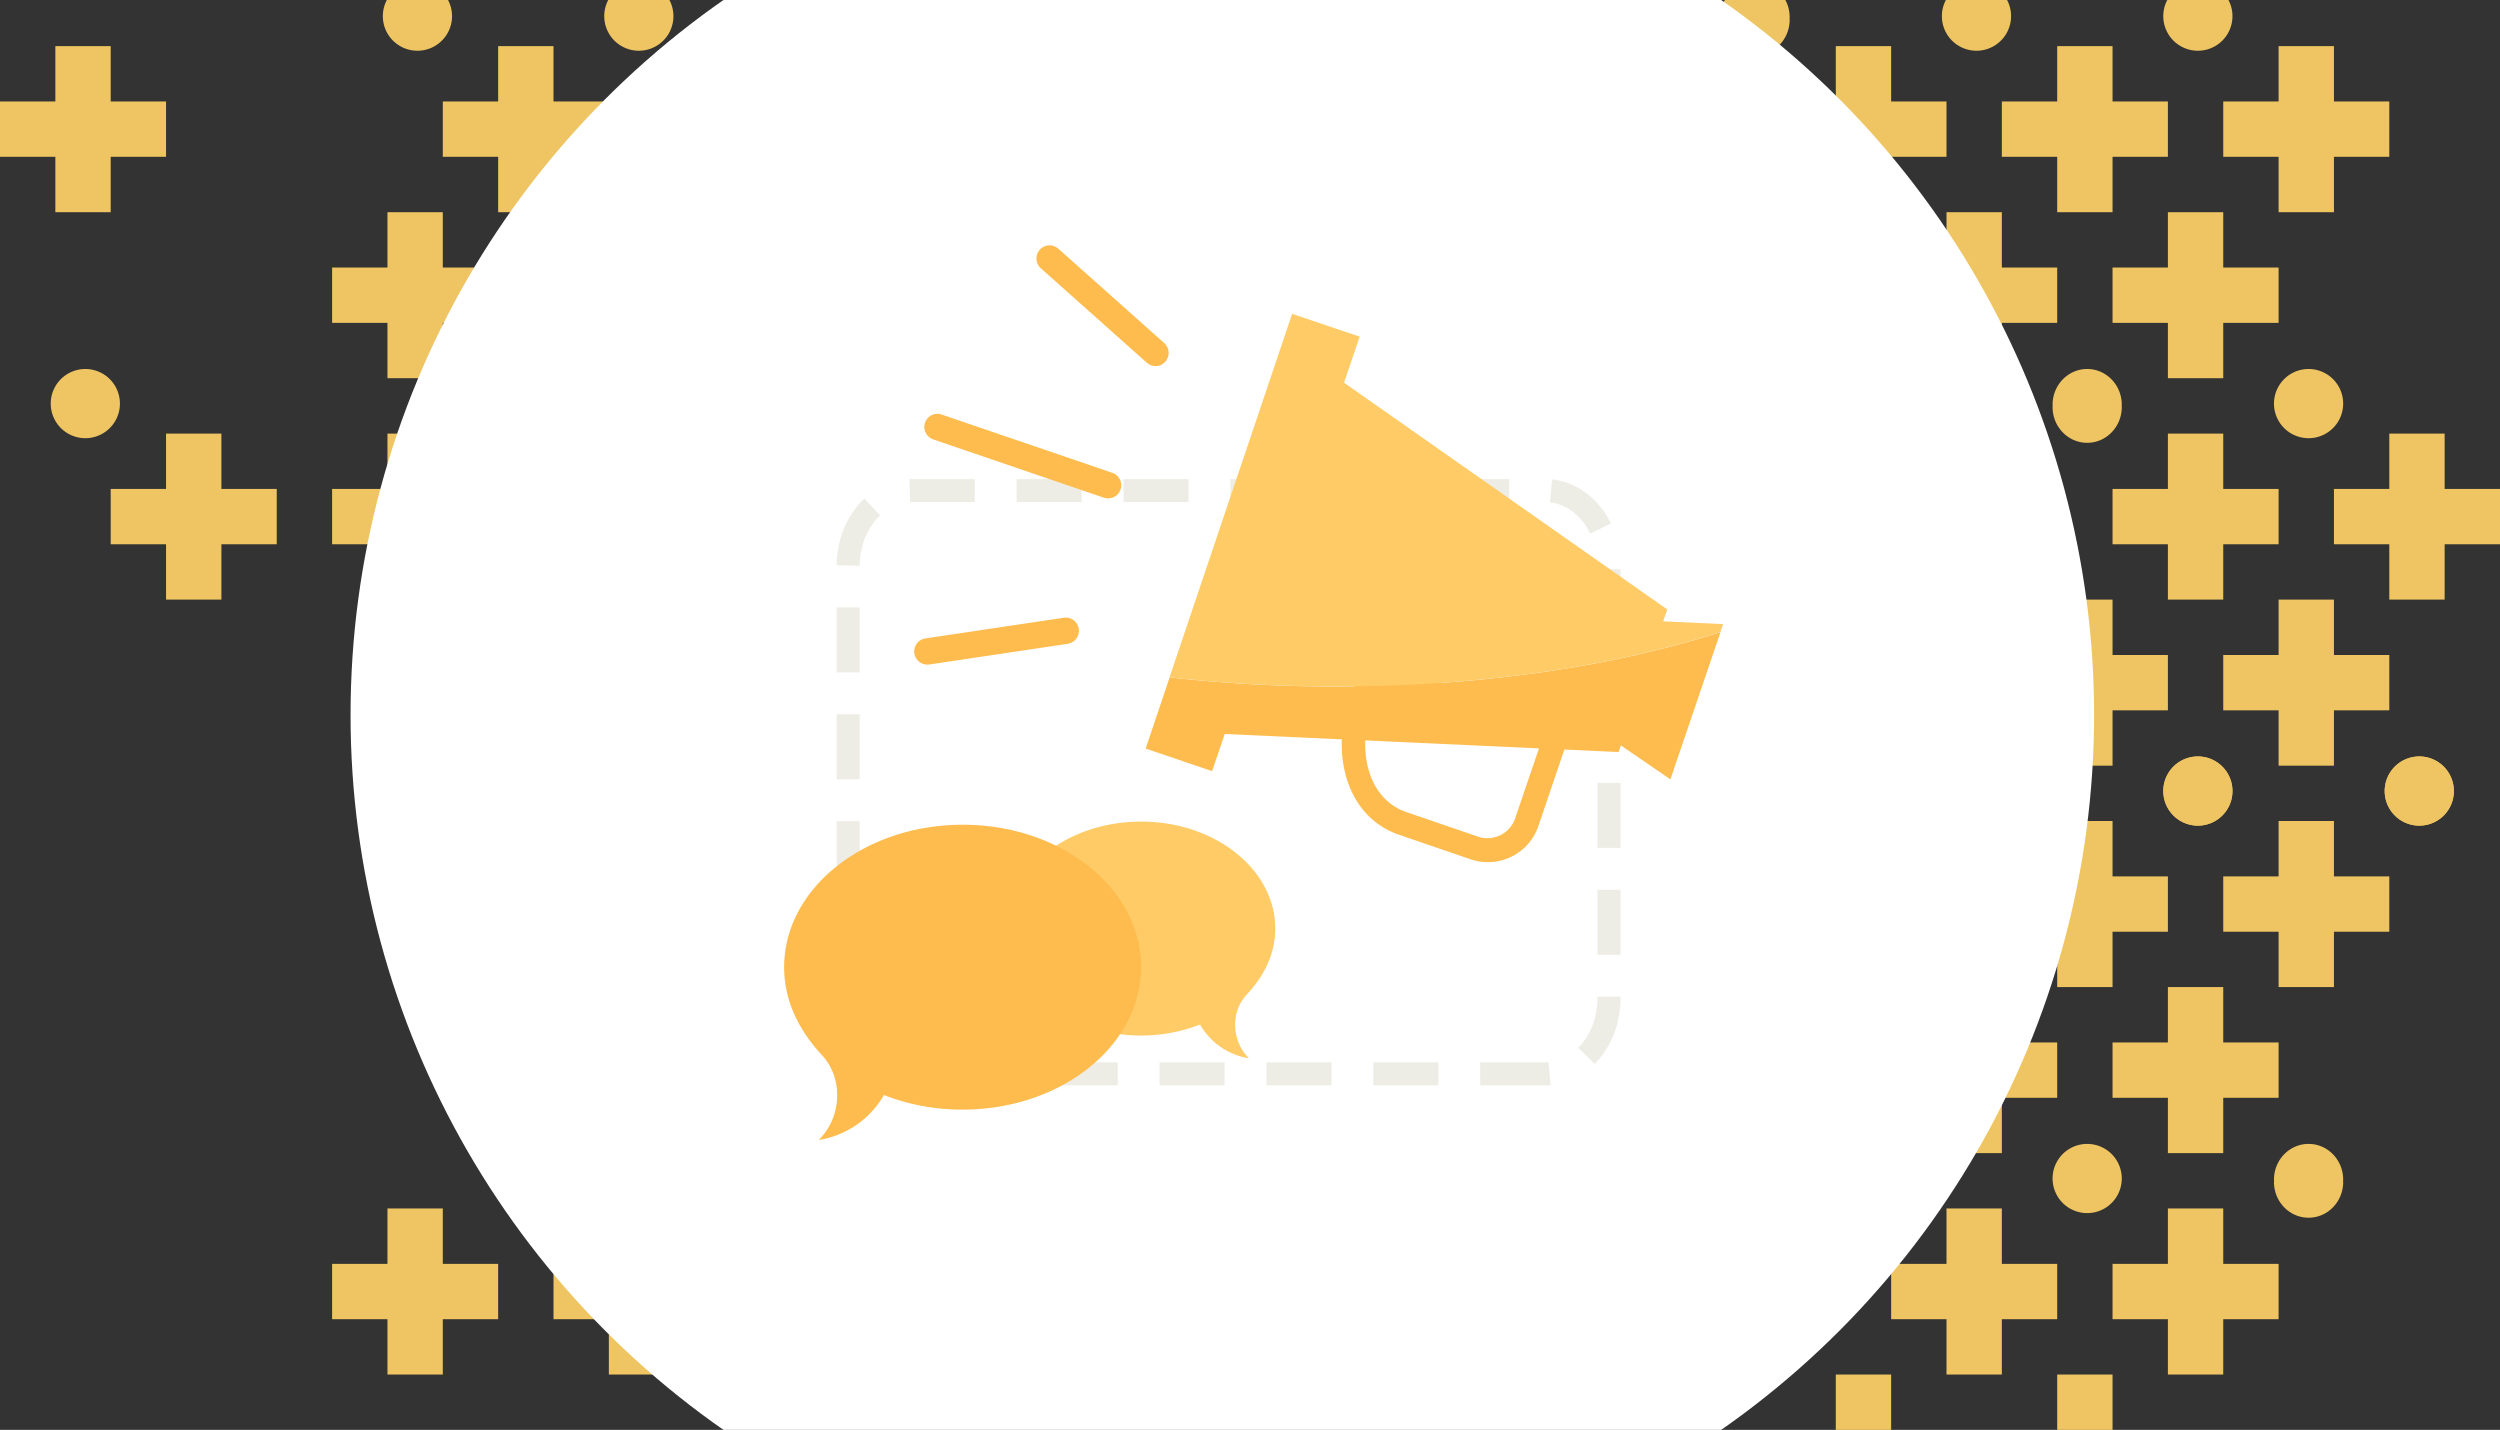 <svg width="542" height="310" viewBox="0 0 542 310" xmlns="http://www.w3.org/2000/svg"><rect x="0" y="0" width="542" height="310" fill="#333333" stroke="none"/><title>newsMarquee</title><g fill="none" fill-rule="evenodd"><g fill="#EEC562"><path d="M90.5-4a7.5 7.5 0 1 0 0 15 7.5 7.5 0 0 0 0-15M138.5-4a7.5 7.5 0 1 0 0 15 7.5 7.5 0 0 0 0-15M96 82V70h12V58H96V46H84v12H72v12h12v12h12zM120 46V34h12V22h-12V10h-12v12H96v12h12v12h12zM96 130v-12h12v-12H96V94H84v12H72v12h12v12h12zM18.5 80a7.5 7.5 0 1 0 0 15 7.5 7.5 0 0 0 0-15M12 46h12V34h12V22H24V10H12v12H0v12h12v12zM48 130v-12h12v-12H48V94H36v12H24v12h12v12h12zM380.5 12c4.142 0 7.5-3.466 7.5-7.742 0-.09-.022-.17-.026-.258.004-.087.026-.17.026-.258C388-.534 384.642-4 380.5-4c-4.142 0-7.5 3.466-7.5 7.742 0 .09.022.17.026.258-.004.087-.026.17-.026.258 0 4.276 3.358 7.742 7.5 7.742M428.5-4a7.5 7.5 0 1 0 0 15 7.5 7.5 0 0 0 0-15M476.5-4a7.5 7.5 0 1 0 0 15 7.5 7.5 0 0 0 0-15M482 82V70h12V58h-12V46h-12v12h-12v12h12v12h12zM434 82V70h12V58h-12V46h-12v12h-12v12h12v12h12zM458 46V34h12V22h-12V10h-12v12h-12v12h12v12h12zM452.5 96c4.142 0 7.5-3.466 7.5-7.742 0-.09-.022-.17-.026-.258.004-.087.026-.17.026-.258 0-4.276-3.358-7.742-7.5-7.742-4.142 0-7.5 3.466-7.5 7.742 0 .09.022.17.026.258-.004.087-.026.17-.026.258 0 4.276 3.358 7.742 7.5 7.742M476.5 164a7.5 7.5 0 1 0 0 15 7.5 7.5 0 0 0 0-15M482 130v-12h12v-12h-12V94h-12v12h-12v12h12v12h12zM470 154v-12h-12v-12h-12v12h-12v12h12v12h12v-12h12zM500.5 95a7.5 7.5 0 1 0 0-15 7.5 7.5 0 0 0 0 15M506 46V34h12V22h-12V10h-12v12h-12v12h12v12h12zM518 154v-12h-12v-12h-12v12h-12v12h12v12h12v-12h12zM530 130v-12h12v-12h-12V94h-12v12h-12v12h12v12h12zM524.5 164a7.5 7.5 0 1 0 0 15 7.5 7.5 0 0 0 0-15M410 46V34h12V22h-12V10h-12v12h-12v12h12v12h12zM144 298v-12h12v-12h-12v-12h-12v12h-12v12h12v12h12zM96 298v-12h12v-12H96v-12H84v12H72v12h12v12h12z"/><path d="M476.5 164a7.5 7.5 0 1 0 0 15 7.5 7.5 0 0 0 0-15M524.5 164a7.5 7.5 0 1 0 0 15 7.5 7.5 0 0 0 0-15M482 250v-12h12v-12h-12v-12h-12v12h-12v12h12v12h12zM506 214v-12h12v-12h-12v-12h-12v12h-12v12h12v12h12zM500.5 264c4.142 0 7.5-3.466 7.5-7.742 0-.09-.022-.17-.026-.258.004-.087.026-.17.026-.258 0-4.276-3.358-7.742-7.5-7.742-4.142 0-7.5 3.466-7.5 7.742 0 .09.022.17.026.258-.004.087-.026.17-.026.258 0 4.276 3.358 7.742 7.5 7.742M482 298v-12h12v-12h-12v-12h-12v12h-12v12h12v12h12zM452.5 263a7.5 7.5 0 1 0 0-15 7.5 7.5 0 0 0 0 15M458 214v-12h12v-12h-12v-12h-12v12h-12v12h12v12h12zM422 226h-12v12h12v12h12v-12h12v-12h-12v-12h-12v12zM470 322v-12h-12v-12h-12v12h-12v12h12v12h12v-12h12zM422 322v-12h-12v-12h-12v12h-12v12h12v12h12v-12h12zM434 298v-12h12v-12h-12v-12h-12v12h-12v12h12v12h12z"/></g><circle fill="#FFF" cx="265" cy="155" r="189"/><path d="M335.01 232.802H197.7c-7.63 0-13.817-7.332-13.817-16.376v-93.693c0-9.045 6.187-16.377 13.818-16.377h137.31c7.633 0 13.82 7.332 13.82 16.377v93.693c0 9.044-6.187 16.376-13.82 16.376z" stroke="#EEEDE5" stroke-width="5" stroke-dasharray="14.104,9.067"/><path d="M247.39 178.12c16.056 0 29.084 10.387 29.084 23.21 0 5.45-2.386 10.29-6.3 14.426a9.404 9.404 0 0 0-2.385 6.513c.008 2.69 1.08 5.268 2.98 7.17a14.924 14.924 0 0 1-10.604-7.326 35.066 35.066 0 0 1-12.8 2.39c-16.047 0-29.062-10.398-29.062-23.21 0-12.81 13.04-23.173 29.085-23.173z" fill="#FFCB66"/><path d="M208.712 178.802c-21.378 0-38.712 13.84-38.712 30.894 0 7.267 3.185 13.708 8.35 19.218a12.562 12.562 0 0 1 3.138 8.676 13.565 13.565 0 0 1-3.984 9.56 19.91 19.91 0 0 0 14.137-9.74 46.667 46.667 0 0 0 17.036 3.156c21.38 0 38.713-13.84 38.713-30.906s-17.3-30.858-38.678-30.858zM318.825 186.296l-15.51-5.318c-11.62-3.968-14.673-17.796-10.903-28.875l3.352-9.847 45.047 15.37-7.288 21.45a11.467 11.467 0 0 1-5.822 6.646 11.6 11.6 0 0 1-8.876.574zm-19.9-37.455l-1.68 4.937c-2.948 8.664-.884 19.373 7.68 22.29l15.51 5.317c.96.324 1.982.414 2.983.263a6.338 6.338 0 0 0 5.07-4.243l5.63-16.54-35.192-12.023zM250.514 79.368a2.79 2.79 0 0 0 2.124-.956 2.86 2.86 0 0 0-.227-4.027l-22.976-20.473a2.84 2.84 0 0 0-4.014.233 2.852 2.852 0 0 0 .233 4.022L248.63 78.64a2.825 2.825 0 0 0 1.884.728zM200.91 144.084h.418l30.146-4.505a2.853 2.853 0 0 0 2.235-1.777 2.86 2.86 0 0 0-.42-2.826 2.85 2.85 0 0 0-2.65-1.05l-30.147 4.504a2.856 2.856 0 0 0-2.282 3.012 2.854 2.854 0 0 0 2.7 2.642zM240.22 108.05a2.845 2.845 0 0 0 .92-5.545l-36.985-12.632a2.84 2.84 0 0 0-2.79.55 2.85 2.85 0 0 0 .953 4.84l36.982 12.633c.296.103.606.156.92.155z" fill="#FEBC4E"/><path d="M253.58 146.857l-5.2 15.43 14.398 4.9 2.744-8.056 85.394 3.91.49-1.435 10.736 7.362 5.368-15.764 5.5-16.17c-22.858 7.386-51.86 11.808-83.414 11.808a322.25 322.25 0 0 1-36.016-1.983z" fill="#FEBC4E"/><path d="M360.58 134.702l.87-2.58-70.064-49.156 3.388-9.98-14.638-4.947-16.356 48.485-10.224 30.32a322.25 322.25 0 0 0 36.017 1.984c31.554 0 60.555-4.423 83.413-11.81l.585-1.708-12.99-.61z" fill="#FFCB66"/></g></svg>